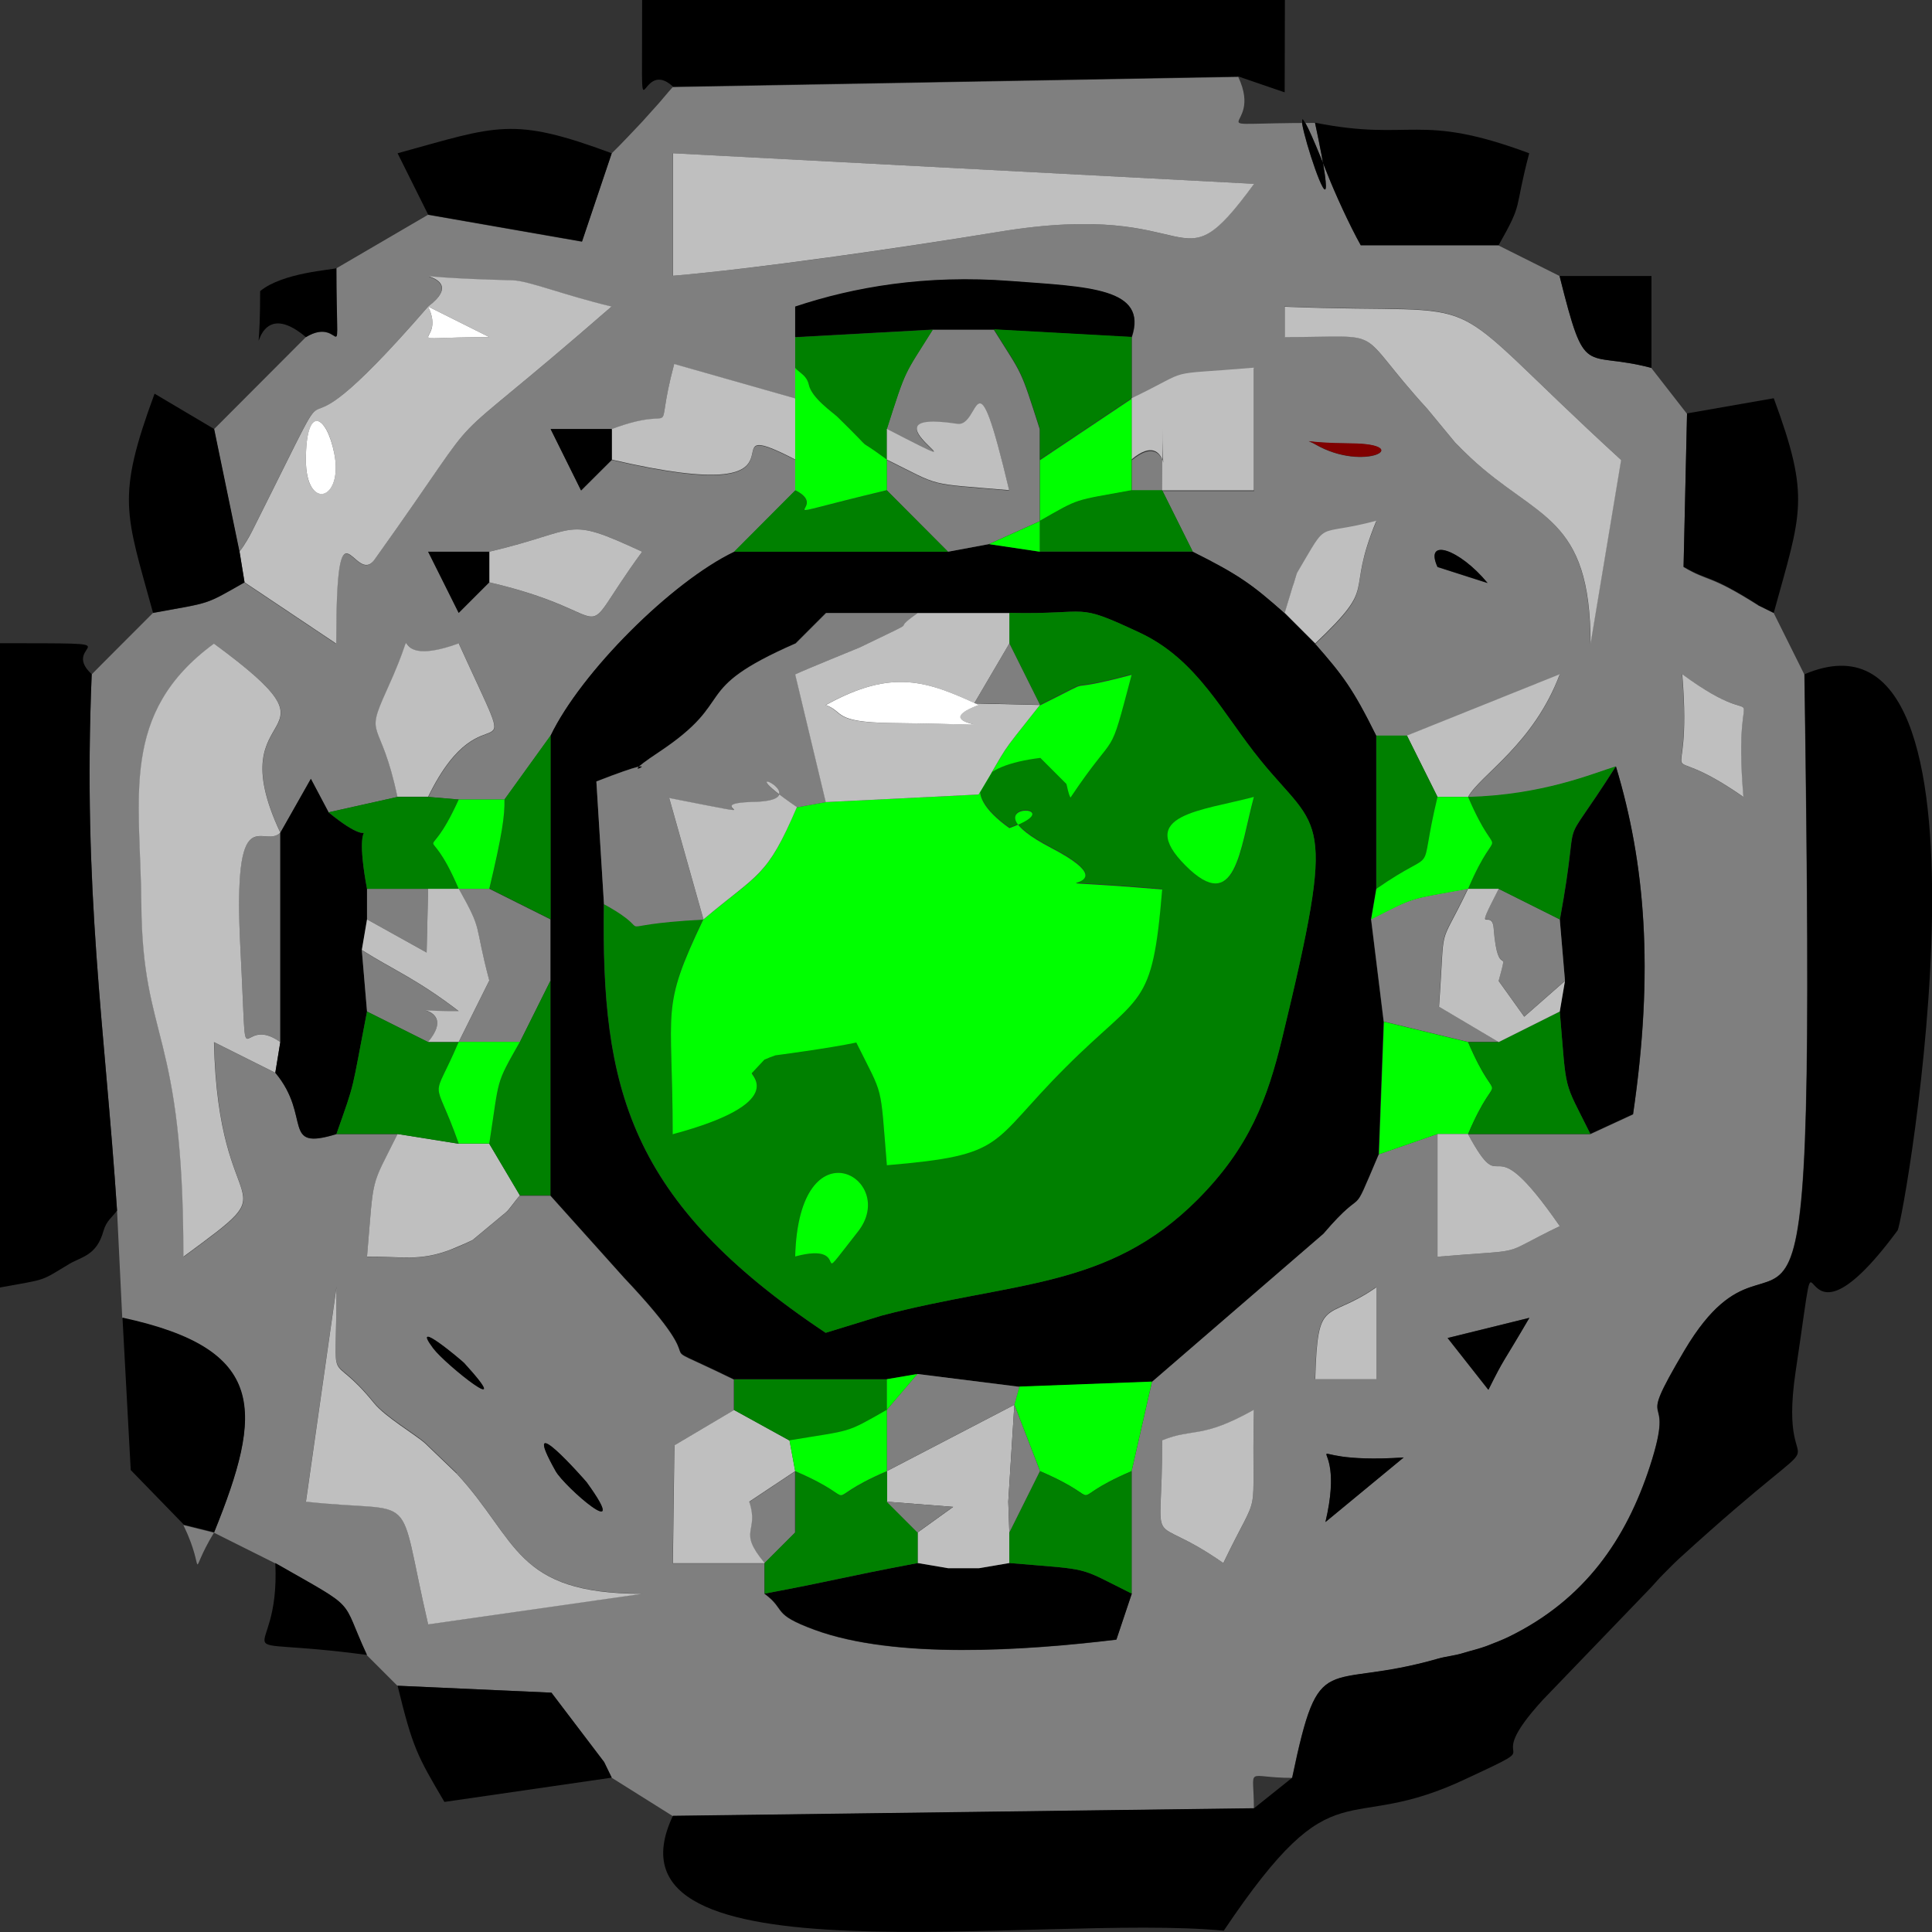 <?xml version="1.0" encoding="UTF-8"?>
<!DOCTYPE svg PUBLIC "-//W3C//DTD SVG 1.1//EN" "http://www.w3.org/Graphics/SVG/1.1/DTD/svg11.dtd">
<!-- Creator: CorelDRAW 2021 (64 Bit) -->
<svg xmlns="http://www.w3.org/2000/svg" xml:space="preserve" width="8.467mm" height="8.467mm" version="1.1" style="shape-rendering:geometricPrecision; text-rendering:geometricPrecision; image-rendering:optimizeQuality; fill-rule:evenodd; clip-rule:evenodd"
viewBox="0 0 89.12 89.12"
 xmlns:xlink="http://www.w3.org/1999/xlink"
 xmlns:xodm="http://www.corel.com/coreldraw/odm/2003">
 <rect x="0" y="0" width="89.12" height="89.12" fill="#333333" stroke="none"/>
 <defs>
  <style type="text/css">
   <![CDATA[
    .fil1 {fill:black}
    .fil2 {fill:green}
    .fil3 {fill:lime}
    .fil0 {fill:#7F7F7F}
    .fil6 {fill:maroon}
    .fil4 {fill:#BFBFBF}
    .fil5 {fill:white}
   ]]>
  </style>
 </defs>
 <g id="Camada_x0020_1">
  <g id="_2474586556944">
   <path class="fil0" d="M61.14 70.21c1.13,-4.77 -2.21,-2.59 3.61,-2.98l-3.61 2.98zm-35.51 -2.35c-1.77,-3.16 1.4,0.47 1.43,0.51 2.16,2.98 -1.01,0.23 -1.43,-0.51zm-4.57 0.1c2.85,3.07 2.64,5.55 8.57,5.55l-9.88 1.41c-1.5,-6.45 -0.29,-5.07 -5.64,-5.66l1.41 -9.9c0,5.13 -0.46,2.63 1.73,5.33 0.52,0.65 1.95,1.48 2.37,1.87l1.44 1.38zm35.37 4.14c-3.68,-2.56 -2.81,-0.08 -2.82,-5.65 1.45,-0.59 1.79,-0.04 4.23,-1.41 -0.12,5.55 0.39,3.32 -1.41,7.07zm10.34 -10.38l3.77 -0.93c-1.32,2.26 -1.11,1.76 -1.89,3.32l-1.88 -2.39zm-3.29 -2.35l0 4.24 -2.82 0c0.11,-3.94 0.49,-2.62 2.82,-4.24zm-43.5 2.83c-1.12,-1.49 1.35,0.6 1.42,0.67 2.5,2.75 -0.87,0.07 -1.42,-0.67zm57.61 -31.1c4.33,3.18 2.28,-0.91 2.82,5.66 -4.36,-3.04 -2.3,0.66 -2.82,-5.66zm-64.66 7.31c-0.8,0.79 -2.22,-1.76 -1.84,5.35 0.35,6.76 -0.16,2.87 1.84,4.31l0 -9.66 1.41 -2.49 0.82 1.55 3.18 -0.71c-0.78,-3.7 -1.54,-2.6 -0.49,-4.91 1.91,-4.2 -0.53,-0.76 3.32,-2.16 3.15,6.93 1.25,1.62 -1.41,7.07l1.41 0.12 2.11 0 2.12 -2.94c1.39,-2.91 5.56,-7.09 8.47,-8.48l2.82 -2.83 0 -1.41c-4.54,-2.34 1.81,2.4 -8.47,0l-1.41 1.41 -1.41 -2.83 2.82 0c3.35,-1.25 1.85,0.85 2.88,-3l5.59 1.59 0 -1.41 0 -1.41 0 -1.41c2.7,-0.9 6.01,-1.48 9.93,-1.18 3.6,0.27 6.36,0.31 5.59,2.59l0 2.83c2.98,-1.43 1.27,-1.04 5.64,-1.41l0 5.66 -4.23 0 0.01 -2.83c-0.02,3.48 0.48,-0.17 -1.42,1.41l0 1.41 1.41 0 1.41 2.83c2.18,1.08 2.79,1.55 4.23,2.83l0.37 -1.22c0.05,-0.1 0.14,-0.53 0.21,-0.64 1.52,-2.55 0.73,-1.6 3.65,-2.39 -1.49,3.61 0.17,2.82 -2.82,5.66 1.28,1.45 1.74,2.06 2.82,4.24l1.41 0 7.05 -2.83c-1.22,3.25 -3.66,4.62 -4.23,5.66 3.45,-0.08 5.76,-1.08 6.82,-1.41 1.35,4.47 1.77,9.4 0.79,16.04l-1.97 0.91 -5.64 0c1.79,3.31 0.75,-0.78 4.23,4.24 -2.98,1.43 -1.27,1.04 -5.64,1.41l0 -5.66 -2.71 0.94c-1.4,3.31 -0.45,1.2 -2.55,3.66l-7.91 6.83 -0.94 4.13 0 5.65 -0.71 2.12c-4.23,0.51 -10.2,0.91 -13.91,-0.45 -2.04,-0.75 -1.28,-0.9 -2.32,-1.67l0 -1.41 1.41 -1.41 0 -1.41 0 -1.41 -2.12 1.41c0.48,1.42 -0.57,1.29 0.71,2.83l-4.23 0 0.07 -5.44 2.75 -1.63 0 -1.41c-4.63,-2.26 -0.33,0.32 -5.06,-4.69l-3.4 -3.79 -1.41 0c-0.23,0.24 -0.48,0.65 -0.64,0.77l-1.54 1.28c-0.26,0.13 -0.71,0.33 -0.98,0.43 -1.49,0.58 -2.34,0.3 -3.89,0.34 0.33,-3.89 0.13,-3.07 1.41,-5.66l-2.82 0c-2.59,0.79 -1.12,-0.79 -2.82,-2.83l-2.82 -1.41c0.19,8.69 3.69,6.15 -1.41,9.9 0,-10.54 -1.89,-9.88 -1.94,-16.27 -0.04,-4.94 -1.02,-8.8 3.35,-12.01 6.57,4.82 0.09,2.4 3.06,8.72zm53.38 -12.25c-0.62,-1.37 1,-0.85 2.31,0.74l-2.31 -0.74zm-45.15 2.12l-1.41 -2.83 2.82 0c4.3,-1.01 3.41,-1.69 7.05,0 -3.36,4.59 -0.62,2.92 -7.05,1.41l-1.41 1.41zm-9.88 -1.41c-1.88,1.07 -1.51,0.91 -4.23,1.41 -0.03,0.03 -2.79,2.79 -2.82,2.83 -0.41,10.01 0.61,16.32 1.17,24.74l0.24 4.95c6.71,1.44 6.49,4.3 4.23,9.9l-1.41 -0.35c1.1,2.26 0.14,2.44 1.41,0.35l2.82 1.41c3.93,2.24 2.96,1.52 4.23,4.24l1.41 1.41 7.1 0.32 2.43 3.2 0.35 0.72 2.82 1.77 26.81 -0.35c0,-2.03 -0.45,-1.41 1.76,-1.41 1.28,-6.11 1.42,-3.97 6.72,-5.49 0.38,-0.11 0.79,-0.14 1.16,-0.26 0.36,-0.11 0.76,-0.2 1.1,-0.33 0.33,-0.13 0.7,-0.27 1.01,-0.42 3.52,-1.72 5.42,-4.52 6.51,-7.86 1.28,-3.93 -0.85,-1.22 1.6,-5.36 4.92,-8.29 6.1,7.67 5.53,-31.18l-1.41 -2.83 -0.71 -0.35c-2.31,-1.46 -2.25,-1.06 -3.45,-1.77l0.16 -7.07 -1.65 -2.12c-3.16,-0.84 -3.01,0.63 -4.23,-4.24l-2.82 -1.41 -6.35 0c-0.51,-0.91 -1.19,-2.4 -1.56,-3.34 -3.17,-8.02 1.39,6.8 -0.55,-2.31 -5.94,0 -2.29,0.53 -3.54,-2.12l-26.09 0.47c-0.24,0.26 -0.55,0.65 -0.7,0.81 -0.15,0.16 -0.56,0.63 -0.71,0.79 -0.2,0.21 -1.07,1.14 -1.41,1.46l-1.37 4.07 -7.1 -1.24 -4.23 2.47c0,5.27 0.4,2.08 -1.41,3.18l-4.23 4.24 1.17 5.66c0.22,-0.29 0.46,-0.72 0.57,-0.93 5.17,-10.29 0.27,-1.31 8.13,-10.38 2.44,-1.85 -3.44,-1.38 3.9,-1.21 0.73,0.02 2.35,0.67 4.56,1.21 -8.9,7.75 -5.01,3.39 -10.93,11.67 -0.93,1.31 -1.77,-3.33 -1.77,3.88l-4.23 -2.83zm49.39 -6.37c-0.48,-0.28 -0.65,-0.06 1.63,-0.04 3,0.02 0.65,1.36 -1.63,0.04zm-1.42 -6.36c10.27,0.4 6.48,-1.2 15.52,7.07l-1.41 8.48c0,-5.94 -2.48,-5.73 -5.54,-8.59 -0.21,-0.2 -0.51,-0.49 -0.71,-0.7l-1.28 -1.55c-3.52,-3.84 -1.65,-3.31 -6.58,-3.31l0 -1.41zm-28.22 -7.07l26.81 1.41c-3.71,5.07 -2.25,0.63 -11.82,2.22 -4.61,0.77 -11.36,1.72 -14.99,2.02l0 -5.66z"/>
   <path class="fil1" d="M27.86 41.7l-0.35 -5.66c4.26,-1.66 0.23,0.41 2.88,-1.35 3.73,-2.48 1.31,-2.82 6.29,-5.01l1.41 -1.41 4.23 0 1.41 0 1.41 0 1.41 0c3.88,0.09 2.93,-0.53 6.01,0.91 2.67,1.25 3.83,3.74 5.58,5.89 2.75,3.38 3.57,2.25 0.99,12.85 -0.67,2.75 -1.49,5 -3.9,7.42 -4.14,4.15 -8.45,3.74 -14.58,5.35l-2.57 0.79c-9.13,-6.09 -10.35,-11.31 -10.23,-19.78zm-2.47 -7.77l0 8.48 0 2.83 0 9.9 3.4 3.79c4.74,5.01 0.43,2.43 5.06,4.69l7.05 0 1.41 -0.24 4.7 0.59 6.12 -0.23 7.91 -6.83c2.1,-2.45 1.14,-0.35 2.55,-3.66l0.23 -6.13 -0.58 -4.71 0.24 -1.41 0 -7.07c-1.08,-2.18 -1.55,-2.79 -2.82,-4.24l-1.41 -1.41c-1.45,-1.28 -2.06,-1.75 -4.23,-2.83l-7.05 0 -2.35 -0.35 -1.88 0.35 -9.87 0c-2.91,1.4 -7.07,5.57 -8.47,8.48z"/>
   <path class="fil1" d="M83.24 31.1c0.57,38.86 -0.6,22.89 -5.53,31.18 -2.45,4.14 -0.32,1.43 -1.6,5.36 -1.09,3.34 -2.99,6.14 -6.51,7.86 -0.31,0.15 -0.68,0.29 -1.01,0.42 -0.34,0.13 -0.74,0.22 -1.1,0.33 -0.37,0.12 -0.78,0.15 -1.16,0.26 -5.31,1.52 -5.44,-0.62 -6.72,5.49l-1.76 1.41 -26.81 0.35c-3.74,7.89 16.91,4.48 25.41,5.3 5.27,-7.85 5.44,-4.24 11.29,-7.06 4,-1.86 0.36,-0.24 3.44,-3.6l4.87 -5.06c0.21,-0.21 0.47,-0.53 0.68,-0.73 0.21,-0.21 0.5,-0.51 0.72,-0.71 8.3,-7.57 4.44,-2.33 5.38,-8.64 1.33,-8.91 -0.52,0.57 4.7,-6.5 0.3,-0.41 5.37,-29.74 -4.29,-25.66z"/>
   <path class="fil2" d="M36.68 57.96c0.17,-6.26 4.82,-3.58 2.89,-1.14 -2.32,2.95 -0.07,0.38 -2.89,1.14zm18.01 -18.04c-2.33,-2.34 0.76,-2.52 3.16,-3.16 -0.64,2.4 -0.82,5.5 -3.16,3.16zm-22.24 2.49c-4.95,0.26 -1.8,0.81 -4.59,-0.71 -0.12,8.47 1.11,13.7 10.23,19.78l2.57 -0.79c6.12,-1.61 10.43,-1.2 14.58,-5.35 2.41,-2.42 3.23,-4.67 3.9,-7.42 2.57,-10.61 1.75,-9.47 -0.99,-12.85 -1.75,-2.15 -2.9,-4.64 -5.58,-5.89 -3.08,-1.44 -2.13,-0.82 -6.01,-0.91l0 1.41 1.41 2.83c3.07,-1.53 0.5,-0.42 4.23,-1.41 -1.11,4.18 -0.57,2.29 -2.82,5.66 -0.11,-0.19 -0.15,-0.57 -0.19,-0.63l-1.2 -1.2c-2.86,0.36 -3.82,1.53 -1.43,3.24 3.2,-1.14 -2.26,-1.27 1.94,0.92 4.47,2.33 -2.9,1.24 5.11,1.91 -0.47,5.59 -0.95,4.69 -4.48,8.23 -3.53,3.54 -2.64,4.02 -8.22,4.49 -0.32,-3.89 -0.14,-3.08 -1.41,-5.66 -1.27,0.27 -3.73,0.59 -3.73,0.59 -0.1,0.03 -0.43,0.16 -0.51,0.2l-0.58 0.62c-0.08,0.08 1.72,1.39 -3.65,2.82 0,-5.95 -0.59,-5.71 1.41,-9.9z"/>
   <path class="fil3" d="M47.97 32.52c-2.07,2.62 -1.26,1.54 -2.83,4.13l-7.05 0.35 -1.34 0.24c-1.38,3.26 -1.77,3.05 -4.31,5.18 -2,4.19 -1.41,3.95 -1.41,9.9 5.37,-1.44 3.57,-2.74 3.65,-2.82l0.58 -0.62c0.08,-0.04 0.41,-0.17 0.51,-0.2 0,0 2.46,-0.32 3.73,-0.59 1.28,2.58 1.09,1.77 1.41,5.66 5.58,-0.47 4.68,-0.95 8.22,-4.49 3.53,-3.54 4.02,-2.64 4.48,-8.23 -8.01,-0.67 -0.64,0.42 -5.11,-1.91 -4.21,-2.19 1.26,-2.06 -1.94,-0.92 -2.39,-1.71 -1.43,-2.89 1.43,-3.24l1.2 1.2c0.03,0.06 0.08,0.44 0.19,0.63 2.25,-3.36 1.71,-1.47 2.82,-5.66 -3.73,0.99 -1.16,-0.11 -4.23,1.41z"/>
   <path class="fil1" d="M-0 59.39c2.25,-0.41 1.81,-0.26 3.22,-1.1 0.55,-0.32 1.24,-0.38 1.55,-1.5 0.14,-0.49 0.41,-0.64 0.63,-0.95 -0.56,-8.42 -1.59,-14.74 -1.17,-24.74 -1.59,-1.48 2.53,-1.42 -4.23,-1.43l0 29.71z"/>
   <path class="fil1" d="M31.04 4l26.09 -0.47 2.13 0.73 0.01 -4.27 -29.65 0c0.01,7.23 -0.23,2.5 1.42,4z"/>
   <path class="fil4" d="M12.7 49.48l0.23 -1.41c-2,-1.43 -1.49,2.45 -1.84,-4.31 -0.37,-7.12 1.04,-4.56 1.84,-5.35 -2.96,-6.31 3.51,-3.9 -3.06,-8.72 -4.37,3.21 -3.39,7.07 -3.35,12.01 0.05,6.39 1.94,5.73 1.94,16.27 5.1,-3.75 1.6,-1.21 1.41,-9.9l2.82 1.41z"/>
   <path class="fil4" d="M15.42 20.92c0.43,2.18 -1.32,2.66 -1.31,0.29 0,-2.57 0.96,-2.1 1.31,-0.29zm4.33 -6.78l2.82 1.41c-4.67,0.01 -1.92,0.44 -2.82,-1.41zm-8.7 11.31l0.23 1.41 4.23 2.83c0,-7.21 0.83,-2.57 1.77,-3.88 5.92,-8.28 2.03,-3.92 10.93,-11.67 -2.21,-0.53 -3.83,-1.19 -4.56,-1.21 -7.34,-0.18 -1.46,-0.64 -3.9,1.21 -7.86,9.07 -2.96,0.09 -8.13,10.38 -0.11,0.22 -0.35,0.64 -0.57,0.93z"/>
   <path class="fil4" d="M31.04 12.72c3.62,-0.3 10.37,-1.26 14.99,-2.02 9.57,-1.59 8.11,2.85 11.82,-2.22l-26.81 -1.41 0 5.66z"/>
   <path class="fil0" d="M36.68 29.69c-4.98,2.19 -2.57,2.54 -6.29,5.01 -2.64,1.75 1.39,-0.31 -2.88,1.35l0.35 5.66c2.78,1.52 -0.36,0.97 4.59,0.71l-1.58 -5.6c5.56,1.09 1.09,0.25 3.91,0.18 3.22,-0.07 -1.59,-2.22 1.98,0.24l1.34 -0.24 -1.41 -5.89c0.45,-0.22 2.91,-1.21 2.99,-1.25 3.26,-1.57 1.17,-0.54 2.66,-1.58l-4.23 0 -1.41 1.41z"/>
   <path class="fil4" d="M59.26 15.55c4.92,0 3.06,-0.54 6.58,3.31l1.28 1.55c0.2,0.21 0.5,0.5 0.71,0.7 3.06,2.86 5.54,2.65 5.54,8.59l1.41 -8.48c-9.04,-8.27 -5.25,-6.66 -15.52,-7.07l0 1.41z"/>
   <path class="fil4" d="M38.09 32.52c3.07,-1.69 4.67,-1.11 7.05,0 -2.99,1.11 3.48,0.92 -4.08,0.83 -2.67,-0.03 -2.11,-0.5 -2.98,-0.83zm0 -4.24l-1.41 1.41 1.41 -1.41zm0 8.72l7.05 -0.35c1.56,-2.59 0.76,-1.51 2.83,-4.13l-3.03 -0.07 1.62 -2.76 0 -1.41 -1.41 0 -1.41 0 -1.41 0c-1.49,1.04 0.6,0.01 -2.66,1.58 -0.08,0.04 -2.54,1.03 -2.99,1.25l1.41 5.89z"/>
   <path class="fil4" d="M14.11 69.27c5.35,0.59 4.14,-0.8 5.64,5.66l9.88 -1.41c-5.92,0 -5.72,-2.48 -8.57,-5.55l-1.44 -1.38c-0.42,-0.39 -1.85,-1.22 -2.37,-1.87 -2.19,-2.7 -1.73,-0.21 -1.73,-5.33l-1.41 9.9z"/>
   <path class="fil1" d="M12.93 38.41l0 9.66 -0.23 1.41c1.7,2.04 0.24,3.62 2.82,2.83 0.91,-2.57 0.66,-1.79 1.41,-5.65l-0.24 -2.83 0.24 -1.41 0 -1.41c-0.82,-4.45 1.03,-1.24 -1.77,-3.53l-0.82 -1.55 -1.41 2.49z"/>
   <path class="fil1" d="M35.27 73.51c1.04,0.77 0.28,0.92 2.32,1.67 3.71,1.36 9.67,0.96 13.91,0.45l0.71 -2.12c-2.58,-1.28 -1.77,-1.08 -5.64,-1.41l-1.41 0.24 -1.41 0 -1.41 -0.24c-3.77,0.72 -3.69,0.78 -7.06,1.41z"/>
   <path class="fil1" d="M71.95 42.41l0.24 2.83 -0.24 1.41c0.33,3.88 0.13,3.07 1.41,5.65l1.97 -0.91c0.97,-6.64 0.56,-11.57 -0.79,-16.04 -2.85,4.49 -1.53,1.38 -2.58,7.06z"/>
   <path class="fil0" d="M40.91 21.21l0 1.41 2.82 2.83 1.88 -0.35 2.35 -1.06 0 -2.83 0 -1.41c-0.92,-2.88 -0.77,-2.43 -2.12,-4.59l-2.82 0c-1.35,2.16 -1.2,1.72 -2.12,4.59 5.48,2.83 -1.74,-0.99 3.26,-0.23 1.07,0.16 0.79,-3.69 2.39,3.06 -3.88,-0.33 -3.07,-0.14 -5.64,-1.41z"/>
   <path class="fil1" d="M69.13 11.31c1.17,-2.07 0.68,-1.48 1.41,-4.24 -5.13,-1.91 -5.39,-0.52 -9.88,-1.41 1.95,9.11 -2.62,-5.7 0.55,2.31 0.37,0.95 1.05,2.43 1.56,3.34l6.35 0z"/>
   <path class="fil1" d="M81.11 27.92l0.71 0.35c1.27,-4.62 1.71,-5.28 0,-9.9l-4 0.7 -0.16 7.07c1.2,0.7 1.13,0.3 3.45,1.77z"/>
   <path class="fil1" d="M8.47 70.33l1.41 0.35c2.26,-5.59 2.48,-8.45 -4.23,-9.9l0.38 7.03 2.44 2.51z"/>
   <path class="fil1" d="M7.05 28.27c2.73,-0.5 2.35,-0.34 4.23,-1.41l-0.23 -1.41 -1.17 -5.66 -2.75 -1.63c-1.78,4.83 -1.34,5.49 -0.07,10.11z"/>
   <path class="fil1" d="M28.22 82l-0.35 -0.72 -2.43 -3.2 -7.1 -0.32c0.7,2.87 0.9,3.22 2.16,5.36l7.72 -1.12z"/>
   <path class="fil1" d="M19.75 9.9l7.1 1.24 1.37 -4.07c-4.61,-1.71 -5.26,-1.27 -9.88,0l1.41 2.83z"/>
   <path class="fil0" d="M19.75 41l-2.82 0 0 1.41 2.75 1.53 0.07 -2.95zm-2.82 5.66l2.82 1.41c1.58,-1.9 -2.06,-1.4 1.41,-1.42 -1.96,-1.5 -3.04,-1.91 -4.47,-2.82l0.24 2.83zm7.05 1.41l1.41 -2.83 0 -2.83 -2.82 -1.41 -1.41 0c1.15,2.05 0.68,1.5 1.41,4.24l-1.41 2.83 2.82 0z"/>
   <path class="fil0" d="M72.19 45.24l-0.24 -2.83 -2.82 -1.41c-1.21,2.35 -0.31,0.8 -0.23,1.81 0.2,2.55 0.73,0.58 0.23,2.43l1.18 1.65 1.88 -1.65zm-8.94 -2.83l0.58 4.71 3.88 0.94 1.41 0 -2.75 -1.63c0.3,-4.17 -0.09,-2.46 1.34,-5.44 -2.79,0.52 -2.39,0.36 -4.47,1.41z"/>
   <path class="fil1" d="M36.68 15.55l6.35 -0.35 2.82 0 6.35 0.35c0.77,-2.28 -1.99,-2.32 -5.59,-2.59 -3.93,-0.3 -7.23,0.28 -9.93,1.18l0 1.41z"/>
   <path class="fil4" d="M23.98 55.14l-1.41 -2.38 -1.41 0 -2.82 -0.45c-1.28,2.58 -1.08,1.77 -1.41,5.66 1.56,-0.03 2.41,0.24 3.89,-0.34 0.27,-0.11 0.72,-0.3 0.98,-0.43l1.54 -1.28c0.16,-0.13 0.41,-0.53 0.64,-0.77z"/>
   <polygon class="fil4" points="40.91,67.86 40.91,69.27 43.97,69.51 42.33,70.69 42.33,72.1 43.74,72.34 45.15,72.34 46.56,72.1 46.56,70.69 46.51,69.27 46.79,64.8 "/>
   <path class="fil4" d="M28.22 19.79l0 1.41 -1.41 1.41 1.41 -1.41c10.28,2.4 3.93,-2.34 8.47,0l0 -1.41 0 -1.41 -5.59 -1.59c-1.03,3.85 0.47,1.75 -2.88,3z"/>
   <path class="fil4" d="M35.27 72.1c-1.28,-1.53 -0.23,-1.4 -0.71,-2.83l2.12 -1.41 -0.26 -1.41 -2.56 -1.41 -2.75 1.63 -0.07 5.44 4.23 0zm1.41 -2.83l0 1.41 0 -1.41z"/>
   <path class="fil4" d="M53.61 22.62l4.23 0 -0 -5.66c-4.37,0.37 -2.67,-0.02 -5.64,1.41l0 1.41 0 1.41c1.89,-1.59 1.4,2.06 1.42,-1.41l-0.01 2.83z"/>
   <path class="fil4" d="M18.34 36.75l1.41 0c2.66,-5.45 4.56,-0.14 1.41,-7.07 -3.85,1.4 -1.41,-2.04 -3.32,2.16 -1.05,2.31 -0.29,1.21 0.49,4.91z"/>
   <path class="fil2" d="M36.68 70.69l-1.41 1.41 0 1.41c3.37,-0.63 3.28,-0.7 7.06,-1.41l0 -1.41 -1.41 -1.41 0 -1.41c-3.45,1.48 -0.78,1.48 -4.23,0l0 1.41 0 1.41z"/>
   <path class="fil3" d="M47.97 67.86c3.45,1.48 0.78,1.48 4.23,0l0.94 -4.13 -6.12 0.23 -0.23 0.83 1.18 3.06z"/>
   <path class="fil2" d="M67.72 36.76c1.48,3.46 1.48,0.78 0,4.24l1.41 0 2.82 1.41c1.05,-5.68 -0.27,-2.57 2.58,-7.06 -1.06,0.33 -3.37,1.32 -6.82,1.41z"/>
   <path class="fil2" d="M47.97 19.79l0 1.41 4.23 -2.83 0 -2.83 -6.35 -0.35c1.35,2.16 1.2,1.72 2.12,4.59zm4.23 1.41l0 -1.41 0 1.41z"/>
   <path class="fil3" d="M63.6 53.25l2.71 -0.94 1.41 0c1.48,-3.46 1.48,-0.78 0,-4.24l-3.88 -0.94 -0.23 6.13z"/>
   <path class="fil2" d="M46.56 70.69l0 1.41c3.88,0.33 3.07,0.13 5.64,1.41l0 -5.65c-3.45,1.48 -0.78,1.48 -4.23,0l-1.41 2.83z"/>
   <path class="fil4" d="M53.61 66.45c0.01,5.57 -0.85,3.09 2.82,5.65 1.8,-3.75 1.29,-1.51 1.41,-7.07 -2.44,1.37 -2.78,0.82 -4.23,1.41z"/>
   <path class="fil2" d="M15.52 52.31l2.82 0 2.82 0.45c-1.18,-3.34 -1.28,-1.69 0,-4.69l-1.41 0 -2.82 -1.41c-0.75,3.86 -0.51,3.08 -1.41,5.65z"/>
   <path class="fil0" d="M40.91 65.03l0 2.83 5.88 -3.06 -0.28 4.47 0.05 1.42 1.41 -2.83 -1.18 -3.06 0.23 -0.83 -4.7 -0.59 -1.41 1.65zm2.82 7.31l1.41 0 -1.41 0zm-2.82 -3.06l1.41 1.41 1.64 -1.18 -3.06 -0.24z"/>
   <path class="fil4" d="M67.72 52.31l-1.41 0 0 5.66c4.37,-0.37 2.67,0.02 5.64,-1.41 -3.48,-5.02 -2.44,-0.93 -4.23,-4.24z"/>
   <path class="fil2" d="M40.91 21.21l0 -1.41c0.92,-2.88 0.77,-2.43 2.12,-4.59l-6.35 0.35 0 1.41c0.22,0.25 0.53,0.34 0.63,0.78 0.14,0.62 1.09,1.26 1.33,1.49 2.04,2.01 0.5,0.66 2.27,1.96zm-4.23 0l0 -1.41 0 1.41z"/>
   <path class="fil2" d="M69.13 48.07l-1.41 0c1.48,3.46 1.48,0.78 0,4.24l5.64 0c-1.28,-2.58 -1.08,-1.77 -1.41,-5.65l-2.82 1.41z"/>
   <path class="fil4" d="M16.93 42.41l-0.24 1.41c1.43,0.91 2.51,1.32 4.47,2.82 -3.47,0.02 0.17,-0.48 -1.41,1.42l1.41 0 1.41 -2.83c-0.73,-2.75 -0.26,-2.19 -1.41,-4.24l-1.41 0 -0.07 2.95 -2.75 -1.53z"/>
   <path class="fil4" d="M32.45 42.41c2.54,-2.14 2.92,-1.92 4.31,-5.18 -3.58,-2.46 1.24,-0.31 -1.98,-0.24 -2.82,0.07 1.65,0.91 -3.91,-0.18l1.58 5.6z"/>
   <path class="fil2" d="M33.86 25.45l9.87 0 -2.82 -2.83c-6.31,1.51 -2.43,0.9 -4.23,0l-2.82 2.83z"/>
   <path class="fil4" d="M69.13 41l-1.41 0c-1.43,2.98 -1.04,1.28 -1.34,5.44l2.75 1.63 2.82 -1.41 0.24 -1.41 -1.88 1.65 -1.18 -1.65c0.5,-1.85 -0.03,0.12 -0.23,-2.43 -0.08,-1.01 -0.98,0.54 0.23,-1.81z"/>
   <path class="fil4" d="M22.57 25.45l0 1.41 -1.41 1.41 1.41 -1.41c6.43,1.5 3.69,3.18 7.05,-1.41 -3.65,-1.69 -2.75,-1.01 -7.05,0z"/>
   <path class="fil2" d="M23.98 48.07c-1.15,2.03 -0.93,1.6 -1.41,4.69l1.41 2.38 1.41 0 0 -9.9 -1.41 2.83z"/>
   <path class="fil4" d="M64.9 33.93l1.41 2.83 1.41 0c0.57,-1.03 3.01,-2.41 4.23,-5.66l-7.05 2.83z"/>
   <path class="fil2" d="M16.93 41l2.82 0 1.41 0c-1.54,-3.61 -1.59,-0.62 0,-4.12l-1.41 -0.12 -1.41 -0 -3.18 0.71c2.79,2.29 0.94,-0.92 1.77,3.53z"/>
   <path class="fil2" d="M36.42 66.45c2.93,-0.49 2.53,-0.29 4.49,-1.41l0 -1.41 -7.05 0 0 1.41 2.56 1.41z"/>
   <path class="fil3" d="M47.97 21.21l0 2.83 -2.35 1.06 2.35 0.35 0 -1.41c1.88,-1.07 1.51,-0.91 4.23,-1.41l0 -1.41 0 -1.41 0 -1.41 -4.23 2.83z"/>
   <path class="fil2" d="M47.97 24.03l0 1.41 7.05 0 -1.41 -2.83 -1.41 0c-2.73,0.5 -2.35,0.34 -4.23,1.41z"/>
   <path class="fil3" d="M36.68 19.79l0 1.41 0 1.41c1.81,0.9 -2.07,1.51 4.23,0l0 -1.41c-1.77,-1.3 -0.23,0.04 -2.27,-1.96 -0.24,-0.23 -1.19,-0.87 -1.33,-1.49 -0.1,-0.44 -0.41,-0.53 -0.63,-0.78l0 1.41 0 1.41z"/>
   <path class="fil2" d="M23.28 36.87c0.01,0.73 -0.11,1.64 -0.7,4.12l2.82 1.41 0 -8.48 -2.12 2.94z"/>
   <path class="fil2" d="M63.49 41c3.03,-2.11 1.86,-0.21 2.82,-4.24l-1.41 -2.83 -1.41 0 0 7.07z"/>
   <path class="fil1" d="M76.18 16.97l0 -4.24 -4.24 0c1.22,4.87 1.08,3.4 4.23,4.24z"/>
   <path class="fil3" d="M63.49 41l-0.24 1.41c2.08,-1.06 1.68,-0.9 4.47,-1.41 1.48,-3.46 1.48,-0.78 0,-4.24l-1.41 0c-0.97,4.03 0.21,2.13 -2.82,4.24z"/>
   <path class="fil4" d="M40.91 19.79l0 1.41c2.58,1.28 1.77,1.08 5.64,1.41 -1.6,-6.74 -1.32,-2.89 -2.39,-3.06 -4.99,-0.76 2.22,3.06 -3.26,0.23zm7.05 0l0 1.41 0 -1.41z"/>
   <path class="fil4" d="M59.26 28.27l1.41 1.41c2.99,-2.84 1.33,-2.05 2.82,-5.66 -2.92,0.78 -2.13,-0.17 -3.65,2.39 -0.06,0.11 -0.16,0.54 -0.21,0.64l-0.37 1.22z"/>
   <path class="fil3" d="M36.42 66.45l0.26 1.41c3.45,1.48 0.78,1.48 4.23,0l0 -2.83 1.41 -1.65 -1.41 0.24 0 1.41c-1.96,1.12 -1.56,0.92 -4.49,1.41z"/>
   <path class="fil1" d="M16.93 76.34c-1.27,-2.73 -0.31,-2 -4.23,-4.24 0.24,5.01 -2.94,3.28 4.23,4.24z"/>
   <path class="fil3" d="M21.16 52.75l1.41 0c0.48,-3.09 0.26,-2.66 1.41,-4.69l-2.82 0c-1.28,3 -1.18,1.35 0,4.69z"/>
   <path class="fil4" d="M80.42 36.76c-0.55,-6.57 1.51,-2.47 -2.82,-5.66 0.52,6.32 -1.54,2.62 2.82,5.66z"/>
   <path class="fil3" d="M57.84 36.76c-2.4,0.64 -5.49,0.82 -3.16,3.16 2.33,2.34 2.51,-0.76 3.16,-3.16z"/>
   <path class="fil3" d="M21.16 41l1.41 0c0.59,-2.48 0.72,-3.39 0.7,-4.12l-2.11 0c-1.59,3.51 -1.54,0.52 0,4.12z"/>
   <path class="fil3" d="M36.68 57.96c2.82,-0.76 0.57,1.81 2.89,-1.14 1.93,-2.44 -2.72,-5.12 -2.89,1.14z"/>
   <path class="fil5" d="M38.09 32.52c0.87,0.32 0.31,0.79 2.98,0.83 7.56,0.1 1.09,0.28 4.08,-0.83 -2.39,-1.11 -3.99,-1.69 -7.05,0z"/>
   <path class="fil4" d="M60.67 63.62l2.82 0 0 -4.24c-2.33,1.63 -2.71,0.3 -2.82,4.24z"/>
   <path class="fil1" d="M14.11 15.55c1.81,-1.1 1.41,2.09 1.41,-3.18 -0.19,0.08 -2.49,0.2 -3.52,1.06 0,5.05 -0.66,-0.21 2.11,2.12z"/>
   <path class="fil1" d="M66.78 61.72l1.88 2.39c0.78,-1.56 0.57,-1.06 1.89,-3.32l-3.77 0.93z"/>
   <polygon class="fil1" points="26.8,22.62 28.22,21.21 28.22,19.79 25.4,19.79 "/>
   <polygon class="fil1" points="21.16,28.27 22.57,26.86 22.57,25.45 19.75,25.45 "/>
   <path class="fil1" d="M61.14 70.21l3.61 -2.98c-5.82,0.38 -2.48,-1.79 -3.61,2.98z"/>
   <path class="fil0" d="M45.15 28.27l-1.41 0 1.41 0zm2.82 4.24l-1.41 -2.83 -1.62 2.76 3.03 0.07z"/>
   <path class="fil5" d="M14.11 21.21c-0,2.38 1.74,1.89 1.31,-0.29 -0.36,-1.81 -1.31,-2.29 -1.31,0.29z"/>
   <path class="fil1" d="M25.63 67.86c0.41,0.73 3.58,3.48 1.43,0.51 -0.03,-0.04 -3.2,-3.66 -1.43,-0.51z"/>
   <path class="fil5" d="M19.75 14.14c0.9,1.86 -1.84,1.42 2.82,1.41l-2.82 -1.41z"/>
   <path class="fil1" d="M66.31 26.15l2.31 0.74c-1.31,-1.58 -2.93,-2.11 -2.31,-0.74z"/>
   <path class="fil6" d="M60.67 20.49c2.28,1.32 4.63,-0.02 1.63,-0.04 -2.28,-0.02 -2.11,-0.24 -1.63,0.04z"/>
   <path class="fil1" d="M19.99 62.2c0.56,0.75 3.93,3.42 1.42,0.67 -0.07,-0.08 -2.54,-2.17 -1.42,-0.67z"/>
  </g>
 </g>
</svg>
